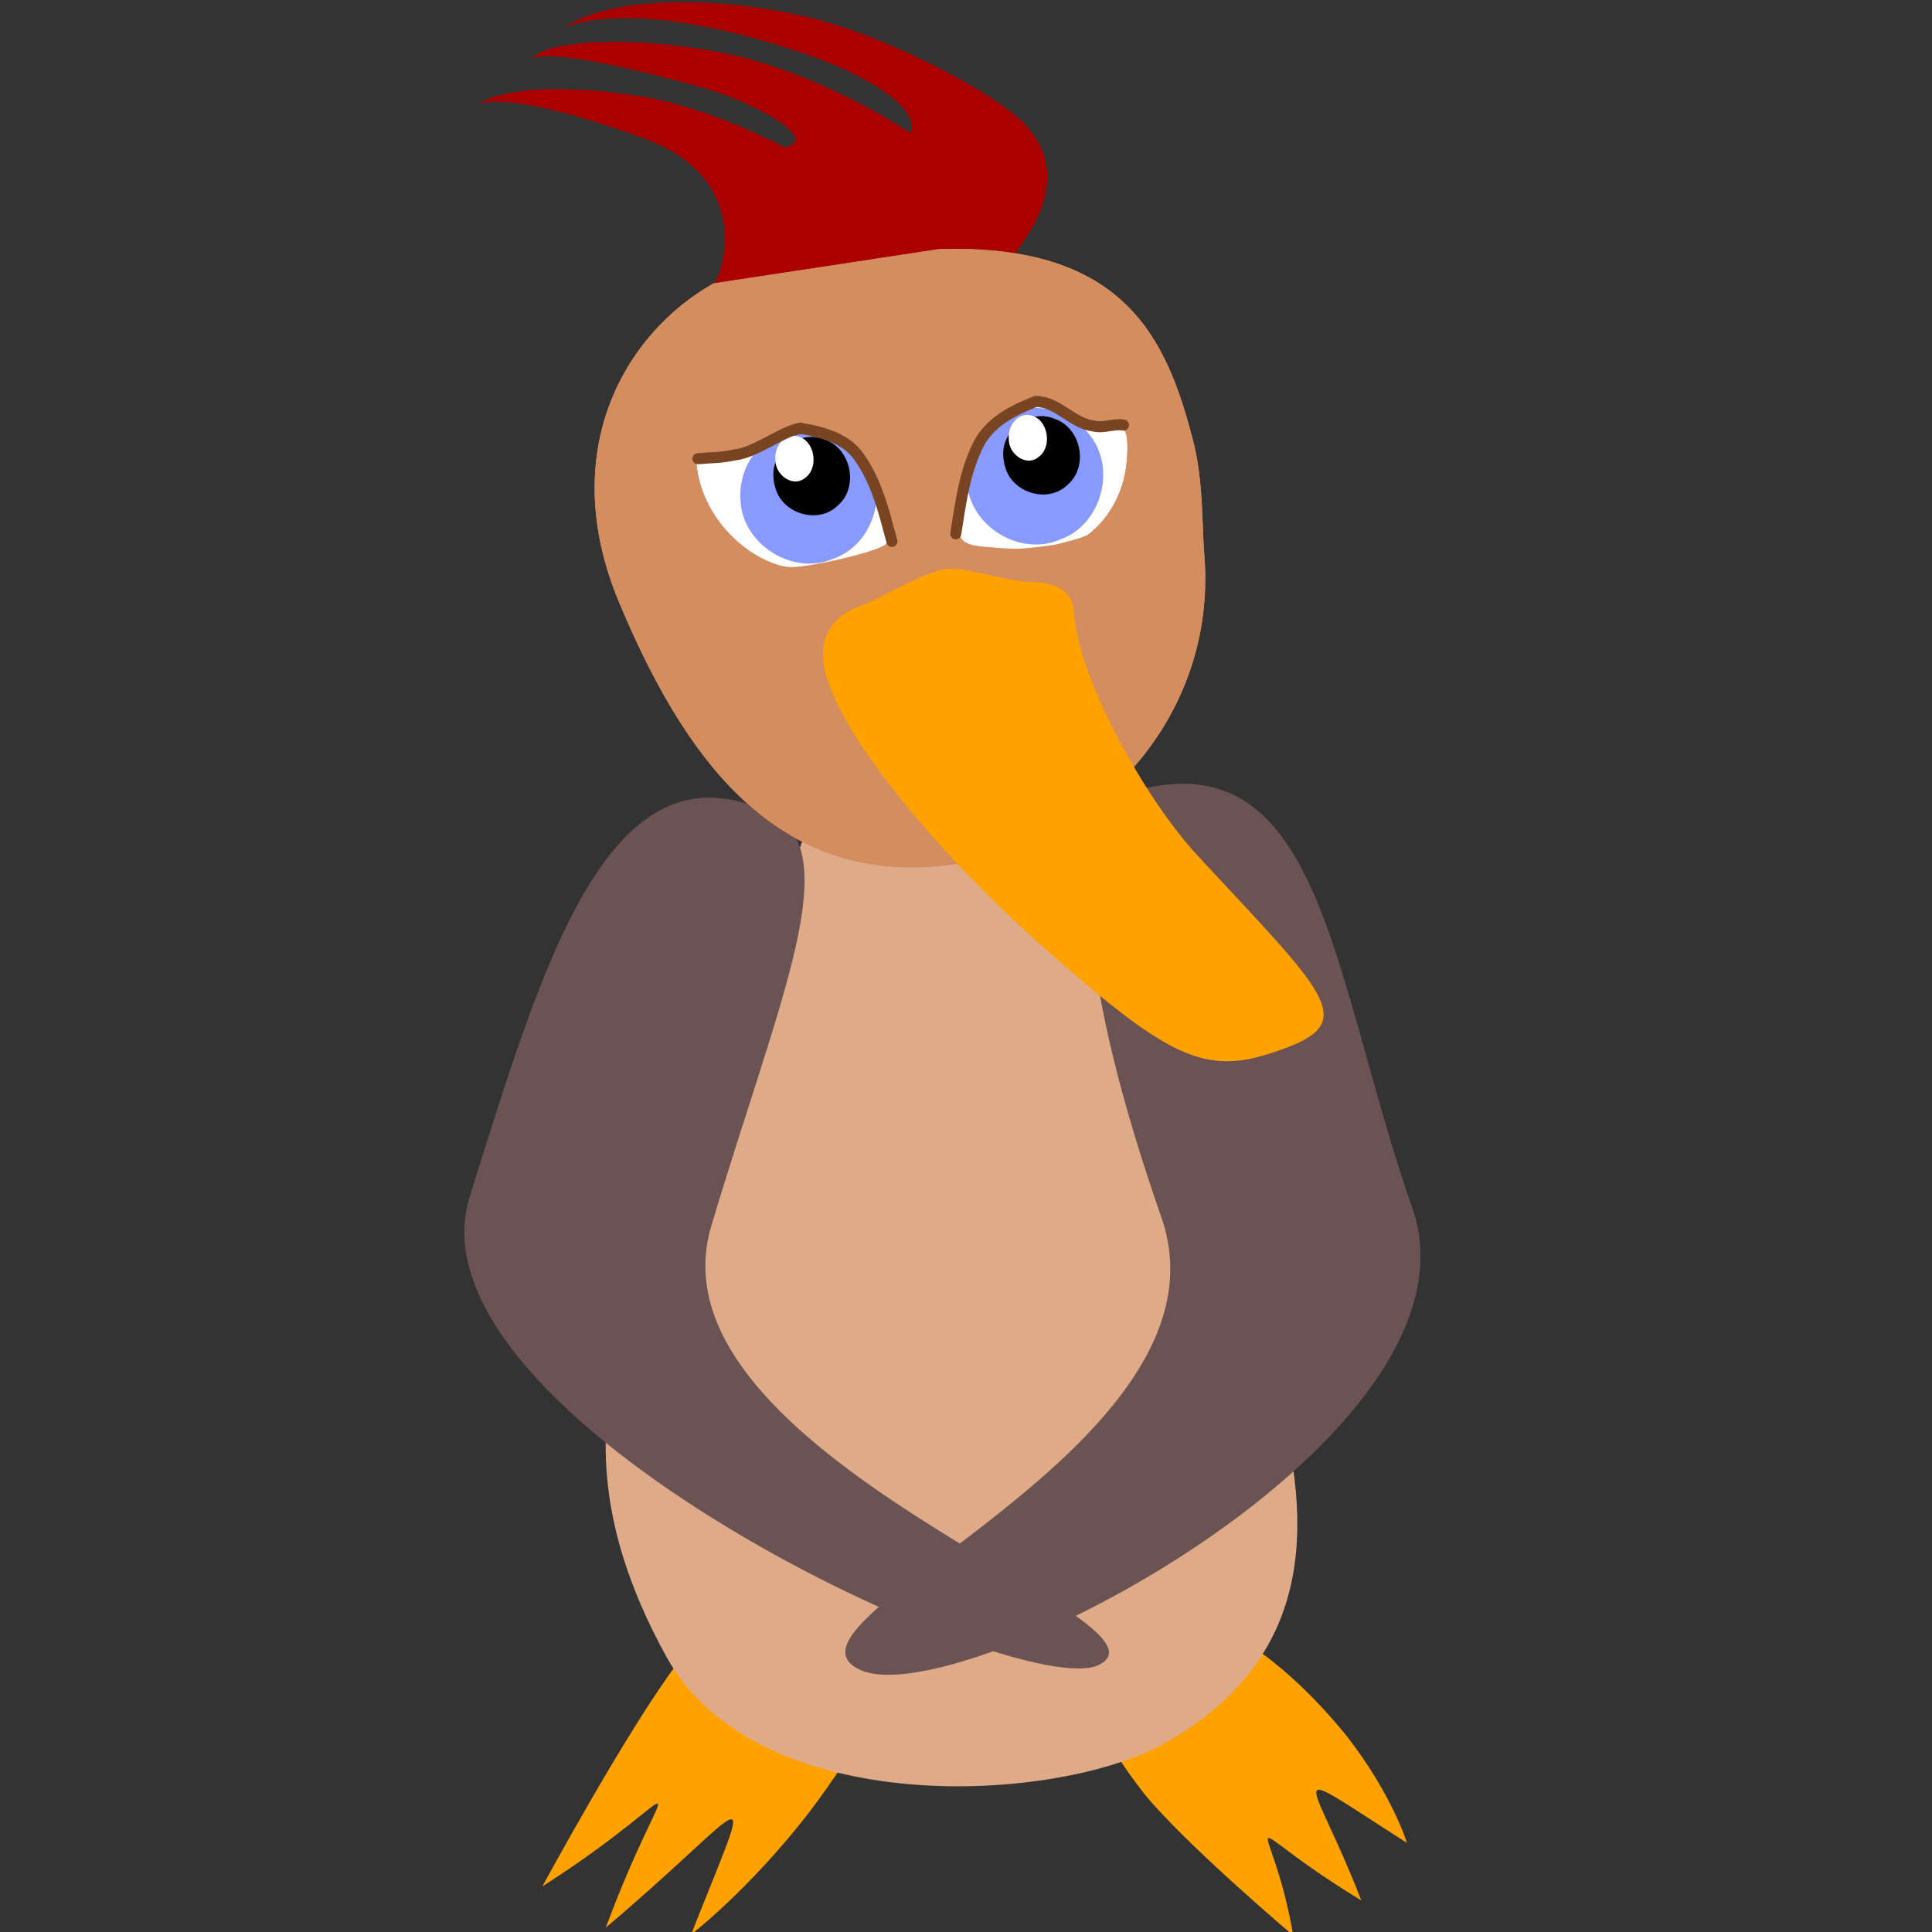 <?xml version="1.0" encoding="UTF-8" standalone="no"?>
<!-- Created with Inkscape (http://www.inkscape.org/) -->

<svg
   xmlns:dc="http://purl.org/dc/elements/1.1/"
   xmlns:cc="http://creativecommons.org/ns#"
   xmlns:rdf="http://www.w3.org/1999/02/22-rdf-syntax-ns#"
   xmlns:svg="http://www.w3.org/2000/svg"
   xmlns="http://www.w3.org/2000/svg"
   xmlns:sodipodi="http://sodipodi.sourceforge.net/DTD/sodipodi-0.dtd"
   xmlns:inkscape="http://www.inkscape.org/namespaces/inkscape"
   width="350mm"
   height="350mm"
   viewBox="0 0 350 350"
   version="1.1"
   id="svg8"
   inkscape:version="0.92.5 (0.92.5+68)"
   sodipodi:docname="roger_obedient.svg"
   inkscape:export-filename="/home/jakmeier/fun/gamedev/paddlers/paddlers-frontend/static/ducks/roger_sad.png"
   inkscape:export-xdpi="43.542858"
   inkscape:export-ydpi="43.542858">
  <rect x="0" y="0" width="350" height="350" fill="#333333" stroke="none"/>
  <defs
     id="defs2">
    <inkscape:path-effect
       effect="bspline"
       id="path-effect833"
       is_visible="true"
       weight="33.333"
       steps="2"
       helper_size="0"
       apply_no_weight="true"
       apply_with_weight="true"
       only_selected="false" />
  </defs>
  <sodipodi:namedview
     id="base"
     pagecolor="#ffffff"
     bordercolor="#666666"
     borderopacity="1.0"
     inkscape:pageopacity="0.0"
     inkscape:pageshadow="2"
     inkscape:zoom="0.35355339"
     inkscape:cx="297.99587"
     inkscape:cy="821.33903"
     inkscape:document-units="mm"
     inkscape:current-layer="layer1"
     showgrid="false"
     inkscape:pagecheckerboard="true"
     inkscape:window-width="3750"
     inkscape:window-height="2049"
     inkscape:window-x="90"
     inkscape:window-y="1135"
     inkscape:window-maximized="1"
     inkscape:snap-others="false"
     inkscape:snap-nodes="false" />
  <g
     inkscape:label="Layer 1"
     inkscape:groupmode="layer"
     id="layer1"
     transform="translate(23.037,81.083)">
    <path
       style="opacity:1;fill:#ffa200;fill-opacity:1;stroke:none;stroke-width:20;stroke-linecap:round;stroke-linejoin:round;stroke-miterlimit:4;stroke-dasharray:none;stroke-opacity:1;paint-order:markers stroke fill"
       d="m 184.179,243.775 c 7.251,9.015 27.068,25.775 27.068,25.775 -4.09,-23.604 -12.157,-21.281 12.331,-6.342 -9.059,-23.459 -15.42,-25.533 8.263,-10.435 0,0 -2.588,-8.642 -10.898,-19.341 -30.62,-37.942 -66.552,-27.753 -36.765,10.343 z"
       id="path836"
       inkscape:connector-curvature="0"
       sodipodi:nodetypes="cccccc" />
    <path
       style="opacity:1;fill:#ffa200;fill-opacity:1;stroke:none;stroke-width:23.094;stroke-linecap:round;stroke-linejoin:round;stroke-miterlimit:4;stroke-dasharray:none;stroke-opacity:1;paint-order:markers stroke fill"
       d="m 99.933,219.903 c -9.275,12.211 -24.714,40.754 -24.714,40.754 28.519,-18.247 23.304,-24.257 11.482,7.474 26.925,-22.738 27.722,-29.872 15.473,1.214 0,0 10.131,-7.686 21.223,-21.906 39.004,-51.49 15.972,-78.353 -23.464,-27.535 z"
       id="path836-7"
       inkscape:connector-curvature="0"
       sodipodi:nodetypes="cccccc" />
    <path
       style="opacity:1;fill:#deaa87;fill-opacity:1;stroke:none;stroke-width:20.419;stroke-linecap:round;stroke-linejoin:round;stroke-miterlimit:4;stroke-dasharray:none;stroke-opacity:1;paint-order:markers stroke fill"
       d="m 97.641,218.975 c 16.346,29.752 70.828,26.801 90.482,15.654 52.964,-30.038 2.853,-95.328 -8.303,-137.364 -22.466,-84.651 -43.492,-80.968 -65.866,1.205 C 101.593,143.864 70.142,168.922 97.641,218.975 Z"
       id="path815"
       inkscape:connector-curvature="0"
       sodipodi:nodetypes="sssss" />
    <path
       style="opacity:1;fill:#6c5353;fill-opacity:1;stroke:none;stroke-width:20;stroke-linecap:round;stroke-linejoin:round;stroke-miterlimit:4;stroke-dasharray:none;stroke-opacity:1;paint-order:markers stroke fill"
       d="m 187.357,139.45 c 14.466,41.437 -73.735,73.332 -54.499,82.01 17.898,8.075 114.432,-42.243 99.966,-83.68 -14.466,-41.437 -16.242,-83.487 -48.736,-76.004 -15.257,3.514 -11.197,36.237 3.269,77.674 z"
       id="path819-3"
       inkscape:connector-curvature="0"
       sodipodi:nodetypes="sssss" />
    <path
       style="opacity:1;fill:#aa0000;fill-opacity:1;stroke:none;stroke-width:14.171;stroke-linecap:round;stroke-linejoin:round;stroke-miterlimit:4;stroke-dasharray:none;stroke-opacity:1;paint-order:markers stroke fill"
       d="m 160.921,-34.891 c -1.241,-0.033 12.38,-12.472 1.578,-23.824 -4.952,-5.204 -24.288,-15.779 -39.441,-19.329 -16.825,-3.942 -36.123,-3.612 -43.936,2.034 0,0 11.213,-6.249 43.223,4.535 12.839,4.325 21.474,10.451 19.525,14.504 0,0 -13.363,-9.295 -30.672,-13.843 -18.706,-4.215 -36.363,-3.035 -38.001,0.699 0,0 0.053,-3.689 31.274,4.988 8.291,2.304 21.486,9.175 14.658,10.728 0,0 -13.544,-7.258 -26.033,-9.224 -15.624,-2.459 -25.481,-1.205 -29.736,1.477 0,0 4.73,-3.172 30.176,6.104 21.168,7.717 13.552,26.3 12.722,26.332"
       id="path4844"
       inkscape:connector-curvature="0"
       sodipodi:nodetypes="csscscccscscsc" />
    <path
       style="opacity:1;fill:#d38d5f;fill-opacity:1;stroke:none;stroke-width:20;stroke-linecap:round;stroke-linejoin:round;stroke-miterlimit:4;stroke-dasharray:none;stroke-opacity:1;paint-order:markers stroke fill"
       d="m 106.229,-29.74 c -16.266,9.158 -28.457,30.62 -17.129,57.739 11.653,27.898 27.736,50.14 57.024,47.889 29.288,-2.251 51.242,-27.341 49.037,-56.04 -0.487,-6.331 -0.197,-13.856 -2.042,-21.036 -4.786,-18.619 -12.425,-35.826 -46.084,-34.755"
       id="path817"
       inkscape:connector-curvature="0"
       sodipodi:nodetypes="cssssc" />
    <path
       style="opacity:1;fill:#6c5353;fill-opacity:1;stroke:none;stroke-width:20.275;stroke-linecap:round;stroke-linejoin:round;stroke-miterlimit:4;stroke-dasharray:none;stroke-opacity:1;paint-order:markers stroke fill"
       d="M 62.072,135.647 C 49.445,175.748 161.769,227.506 176.004,220.541 192.508,212.466 93.456,182.457 105.817,141.033 118.179,99.609 130.639,72.893 116.315,66.114 86.979,52.228 75.054,94.413 62.072,135.647 Z"
       id="path819"
       inkscape:connector-curvature="0"
       sodipodi:nodetypes="sssss" />
    <path
       style="opacity:1;fill:#ffffff;fill-opacity:1;stroke:none;stroke-width:20;stroke-linecap:round;stroke-linejoin:round;stroke-miterlimit:4;stroke-dasharray:none;stroke-opacity:1;paint-order:markers stroke fill"
       d="m 155.053,-0.746 c -2.03,5.188 -3.438,10.643 -4.306,16.144 0.407,3.217 5.395,2.209 7.824,2.991 3.137,0.247 6.269,1.369 9.374,0.28 7.23,-1.603 12.387,-8.421 13.08,-15.626 0.218,-2.942 0.999,-7.073 -2.841,-7.917 -3.281,2.11 -6.987,-0.644 -9.623,-2.286 -6.043,-2.65 -10.951,1.218 -13.508,6.414 z"
       id="path872"
       inkscape:connector-curvature="0"
       sodipodi:nodetypes="cccccccc" />
    <path
       style="opacity:1;fill:#ffffff;fill-opacity:1;stroke:none;stroke-width:20;stroke-linecap:round;stroke-linejoin:round;stroke-miterlimit:4;stroke-dasharray:none;stroke-opacity:1;paint-order:markers stroke fill"
       d="m 120.336,22.042 c 5.429,-0.418 12.886,-2.093 15.962,-3.571 3.324,-1.443 -0.202,-6.095 -0.566,-8.6 -1.617,-4.081 -3.236,-8.686 -7.371,-10.878 -4.856,-3.022 -9.483,-0.697 -14.346,1.227 -3.212,0.651 -7.282,0.654 -10.938,1.871 0.406,8.507 6.595,16.355 14.59,19.109 0.822,0.248 1.809,0.808 2.668,0.843 z"
       id="path872-5"
       inkscape:connector-curvature="0"
       sodipodi:nodetypes="cccccccc" />
    <path
       style="opacity:1;fill:#0026ff;fill-opacity:0.463;stroke:none;stroke-width:1.5;stroke-linecap:round;stroke-linejoin:miter;stroke-miterlimit:4;stroke-dasharray:none;stroke-dashoffset:0;stroke-opacity:1;paint-order:markers stroke fill"
       d="m 152.139,6.098 c 0.311,8.021 9.543,13.778 16.883,10.554 7.566,-2.669 10.351,-13.186 5.093,-19.248 -4.786,-6.442 -15.656,-5.993 -19.893,0.822 -1.556,2.29 -2.302,5.112 -2.083,7.872 z"
       id="path848"
       inkscape:connector-curvature="0" />
    <path
       style="opacity:1;fill:#0026ff;fill-opacity:0.461;stroke:none;stroke-width:1.5;stroke-linecap:round;stroke-linejoin:miter;stroke-miterlimit:4;stroke-dasharray:none;stroke-dashoffset:0;stroke-opacity:1;paint-order:markers stroke fill"
       d="m 111.117,9.555 c 0.311,8.021 9.543,13.778 16.883,10.554 7.566,-2.669 10.351,-13.186 5.093,-19.248 -4.786,-6.442 -15.656,-5.993 -19.893,0.822 -1.556,2.29 -2.302,5.112 -2.083,7.872 z"
       id="path848-9"
       inkscape:connector-curvature="0" />
    <path
       style="opacity:1;fill:#d38d5f;fill-opacity:1;stroke:none;stroke-width:20;stroke-linecap:round;stroke-linejoin:round;stroke-miterlimit:4;stroke-dasharray:none;stroke-opacity:1;paint-order:markers stroke fill"
       d="m 147.034,-35.945 c 33.659,-1.07 41.298,16.137 46.084,34.756 1.846,7.18 1.556,14.705 2.042,21.036 2.206,28.699 -19.749,53.789 -49.037,56.04 C 116.835,78.137 100.753,55.896 89.099,27.998 77.771,0.88 89.962,-20.583 106.228,-29.741 Z m 23.335,25.987 c -0.668,0.024 -1.338,0.101 -2.005,0.223 -0.667,0.122 -1.331,0.291 -1.987,0.497 -0.656,0.206 -1.302,0.45 -1.936,0.725 -0.633,0.275 -1.252,0.581 -1.852,0.91 -0.6,0.329 -1.181,0.682 -1.736,1.05 -0.556,0.369 -1.087,0.753 -1.587,1.147 -0.501,0.393 -0.972,0.795 -1.407,1.198 -0.435,0.403 -0.834,0.807 -1.192,1.205 -0.358,0.398 -0.675,0.79 -0.946,1.169 -0.271,0.378 -0.495,0.743 -0.667,1.087 -0.199,0.417 -0.422,0.975 -0.659,1.636 -0.238,0.661 -0.49,1.425 -0.747,2.252 -0.513,1.654 -1.044,3.562 -1.51,5.409 -0.466,1.847 -0.869,3.634 -1.125,5.047 -0.128,0.707 -0.22,1.32 -0.265,1.8 -0.045,0.48 -0.043,0.828 0.015,1.004 0.034,0.104 0.103,0.202 0.204,0.296 0.1,0.094 0.231,0.183 0.39,0.267 0.317,0.169 1.166,0.616 1.674,0.754 0.508,0.138 0.601,0.182 1.241,0.296 0.64,0.114 0.373,0.009 2.093,0.141 2.807,0.033 3.544,0.249 5.597,0.136 2.394,-0.132 6.016,-0.643 6.681,-0.819 0.798,-0.21 4.383,-1.069 5.621,-1.774 1.638,-1.498 2.214,-1.967 3.432,-3.706 0.359,-0.514 0.692,-1.048 0.998,-1.6 0.305,-0.552 0.584,-1.123 0.834,-1.709 0.251,-0.586 0.474,-1.188 0.669,-1.804 0.195,-0.616 0.362,-1.244 0.5,-1.885 0.138,-0.64 0.248,-1.291 0.329,-1.951 0.081,-0.66 0.133,-1.329 0.155,-2.005 0.022,-0.675 0.015,-1.357 -0.022,-2.043 -0.037,-0.686 -0.105,-1.376 -0.202,-2.069 -0.444,-0.877 -0.922,-1.658 -1.43,-2.348 -0.508,-0.69 -1.046,-1.29 -1.607,-1.808 -0.562,-0.518 -1.147,-0.954 -1.752,-1.314 -0.605,-0.36 -1.228,-0.645 -1.864,-0.863 -0.636,-0.217 -1.286,-0.367 -1.943,-0.457 -0.657,-0.089 -1.323,-0.119 -1.991,-0.095 z m -53.406,4.55 c -0.628,0.03 -1.262,0.101 -1.901,0.215 -0.639,0.114 -1.285,0.272 -1.935,0.476 -0.65,0.204 -1.305,0.454 -1.965,0.752 -0.659,0.298 -1.323,0.644 -1.991,1.042 -0.668,0.397 -1.339,0.846 -2.013,1.347 -0.675,0.501 -1.352,1.056 -2.033,1.666 -0.68,0.61 -1.363,1.276 -2.048,1.999 0.029,0.696 0.095,1.38 0.198,2.051 0.102,0.671 0.24,1.33 0.409,1.975 0.169,0.645 0.371,1.276 0.6,1.891 0.23,0.616 0.488,1.216 0.771,1.8 0.283,0.584 0.592,1.152 0.922,1.702 0.33,0.55 0.681,1.083 1.051,1.596 0.37,0.514 0.758,1.008 1.161,1.483 0.403,0.475 0.82,0.93 1.25,1.363 0.429,0.434 0.87,0.846 1.319,1.236 0.449,0.39 0.905,0.757 1.367,1.101 0.923,0.687 1.864,1.28 2.797,1.768 0.466,0.244 0.931,0.462 1.389,0.653 0.459,0.191 0.912,0.354 1.356,0.489 0.444,0.135 0.88,0.241 1.302,0.317 0.423,0.076 0.834,0.123 1.229,0.138 0.395,0.013 0.958,-0.024 1.641,-0.101 0.683,-0.077 1.487,-0.194 2.364,-0.343 1.754,-0.297 3.8,-0.717 5.758,-1.186 0.979,-0.234 1.936,-0.48 2.824,-0.729 0.888,-0.249 1.706,-0.5 2.408,-0.744 0.701,-0.244 1.286,-0.482 1.706,-0.702 0.21,-0.11 0.379,-0.216 0.501,-0.317 0.122,-0.101 0.197,-0.197 0.219,-0.286 0.052,-0.211 0.044,-0.546 -0.014,-0.979 -0.058,-0.433 -0.168,-0.964 -0.319,-1.566 -0.302,-1.203 -0.772,-2.691 -1.339,-4.246 -0.566,-1.555 -1.229,-3.178 -1.917,-4.654 -0.344,-0.738 -0.694,-1.439 -1.042,-2.076 -0.348,-0.638 -0.693,-1.211 -1.026,-1.695 -0.467,-0.516 -0.946,-1.012 -1.435,-1.487 -0.49,-0.474 -0.991,-0.927 -1.502,-1.355 -0.511,-0.428 -1.033,-0.832 -1.564,-1.21 -0.531,-0.377 -1.073,-0.728 -1.624,-1.049 -0.551,-0.321 -1.11,-0.614 -1.679,-0.875 -0.568,-0.261 -1.145,-0.49 -1.73,-0.685 -0.585,-0.195 -1.178,-0.357 -1.778,-0.482 -0.6,-0.125 -1.209,-0.214 -1.823,-0.265 -0.615,-0.05 -1.236,-0.062 -1.864,-0.032 z"
       id="path817-5"
       inkscape:connector-curvature="0"
       sodipodi:nodetypes="cssssccccscccccscccssscccscscssccccsccscccsccsccccccccccsccscscccccccccsccsccccsccccccccccscccc" />
    <path
       style="opacity:1;fill:#ffa200;fill-opacity:1;stroke:none;stroke-width:20;stroke-linecap:round;stroke-linejoin:round;stroke-miterlimit:4;stroke-dasharray:none;stroke-opacity:1;paint-order:markers stroke fill"
       d="m 132.54,28.813 c -3.989,1.353 -7.066,4.861 -6.403,10.054 1.528,11.982 21.044,34.855 38.669,50.585 25.265,22.549 31.034,24.631 45.331,19.223 12.939,-4.895 6.519,-10.27 -16.171,-34.705 -9.911,-10.673 -21.69,-32.468 -22.426,-43.972 -0.266,-4.161 -3.282,-5.552 -7.669,-5.64 -4.655,-0.093 -11.964,-2.752 -15.262,-2.391 -4.351,0.475 -12.404,5.603 -16.069,6.846 z"
       id="path869"
       inkscape:connector-curvature="0"
       sodipodi:nodetypes="sssssssss" />
    <path
       style="opacity:1;fill:#000000;fill-opacity:1;stroke:none;stroke-width:35.124;stroke-linecap:round;stroke-linejoin:round;stroke-miterlimit:4;stroke-dasharray:none;stroke-opacity:1;paint-order:markers stroke fill"
       d="m 159.094,3.61 c 1.292,4.621 7.716,6.565 11.213,3.18 3.949,-3.284 2.55,-10.378 -2.305,-12.004 -4.465,-1.924 -9.787,2.16 -9.27,6.94 0.037,0.64 0.159,1.276 0.362,1.884 z"
       id="use907"
       inkscape:connector-curvature="0" />
    <path
       style="opacity:1;fill:#ffffff;fill-opacity:1;stroke:none;stroke-width:2.441;stroke-linecap:round;stroke-linejoin:miter;stroke-miterlimit:4;stroke-dasharray:none;stroke-dashoffset:0;stroke-opacity:1;paint-order:markers stroke fill"
       d="m 159.714,-1.513 c -0.056,2.604 3.103,5.088 5.388,3.234 2.841,-2.09 1.52,-7.763 -2.252,-7.631 -2.116,0.163 -3.332,2.457 -3.136,4.397 z"
       id="path824"
       inkscape:connector-curvature="0" />
    <path
       style="opacity:1;fill:#000000;fill-opacity:1;stroke:none;stroke-width:35.124;stroke-linecap:round;stroke-linejoin:round;stroke-miterlimit:4;stroke-dasharray:none;stroke-opacity:1;paint-order:markers stroke fill"
       d="m 117.455,7.375 c 1.292,4.621 7.716,6.565 11.213,3.18 3.949,-3.284 2.55,-10.378 -2.305,-12.004 -4.465,-1.924 -9.787,2.16 -9.27,6.94 0.037,0.64 0.159,1.276 0.362,1.884 z"
       id="use907-1"
       inkscape:connector-curvature="0" />
    <path
       style="opacity:1;fill:#ffffff;fill-opacity:1;stroke:none;stroke-width:2.441;stroke-linecap:round;stroke-linejoin:miter;stroke-miterlimit:4;stroke-dasharray:none;stroke-dashoffset:0;stroke-opacity:1;paint-order:markers stroke fill"
       d="m 117.431,2.264 c -0.056,2.604 3.103,5.088 5.388,3.234 2.841,-2.09 1.52,-7.763 -2.252,-7.631 -2.116,0.163 -3.332,2.457 -3.136,4.397 z"
       id="path824-2"
       inkscape:connector-curvature="0" />
    <path
       style="fill:none;stroke:#784421;stroke-width:2;stroke-linecap:round;stroke-linejoin:miter;stroke-miterlimit:4;stroke-dasharray:none;stroke-opacity:1"
       d="m 138.545,16.997 c -1.49,-5.477 -2.843,-11.281 -6.372,-15.856 -2.501,-3.064 -6.582,-4.003 -10.279,-4.663 -3.62,0.762 -8.018,4.434 -11.795,4.841 -2.687,0.583 -4.081,0.468 -6.703,0.7"
       id="path837"
       inkscape:connector-curvature="0"
       sodipodi:nodetypes="ccccc" />
    <path
       style="fill:none;stroke:#784421;stroke-width:2;stroke-linecap:round;stroke-linejoin:miter;stroke-miterlimit:4;stroke-dasharray:none;stroke-opacity:1"
       d="m 150.104,15.622 c 0.917,-5.737 1.64,-11.736 4.488,-16.896 2.288,-3.647 6.006,-5.531 10.03,-7.09 4.121,0.114 6.396,3.892 10.439,4.456 1.9,0.464 3.495,-0.468 5.43,-0.173"
       id="path837-3"
       inkscape:connector-curvature="0"
       sodipodi:nodetypes="ccccc" />
  </g>
</svg>
